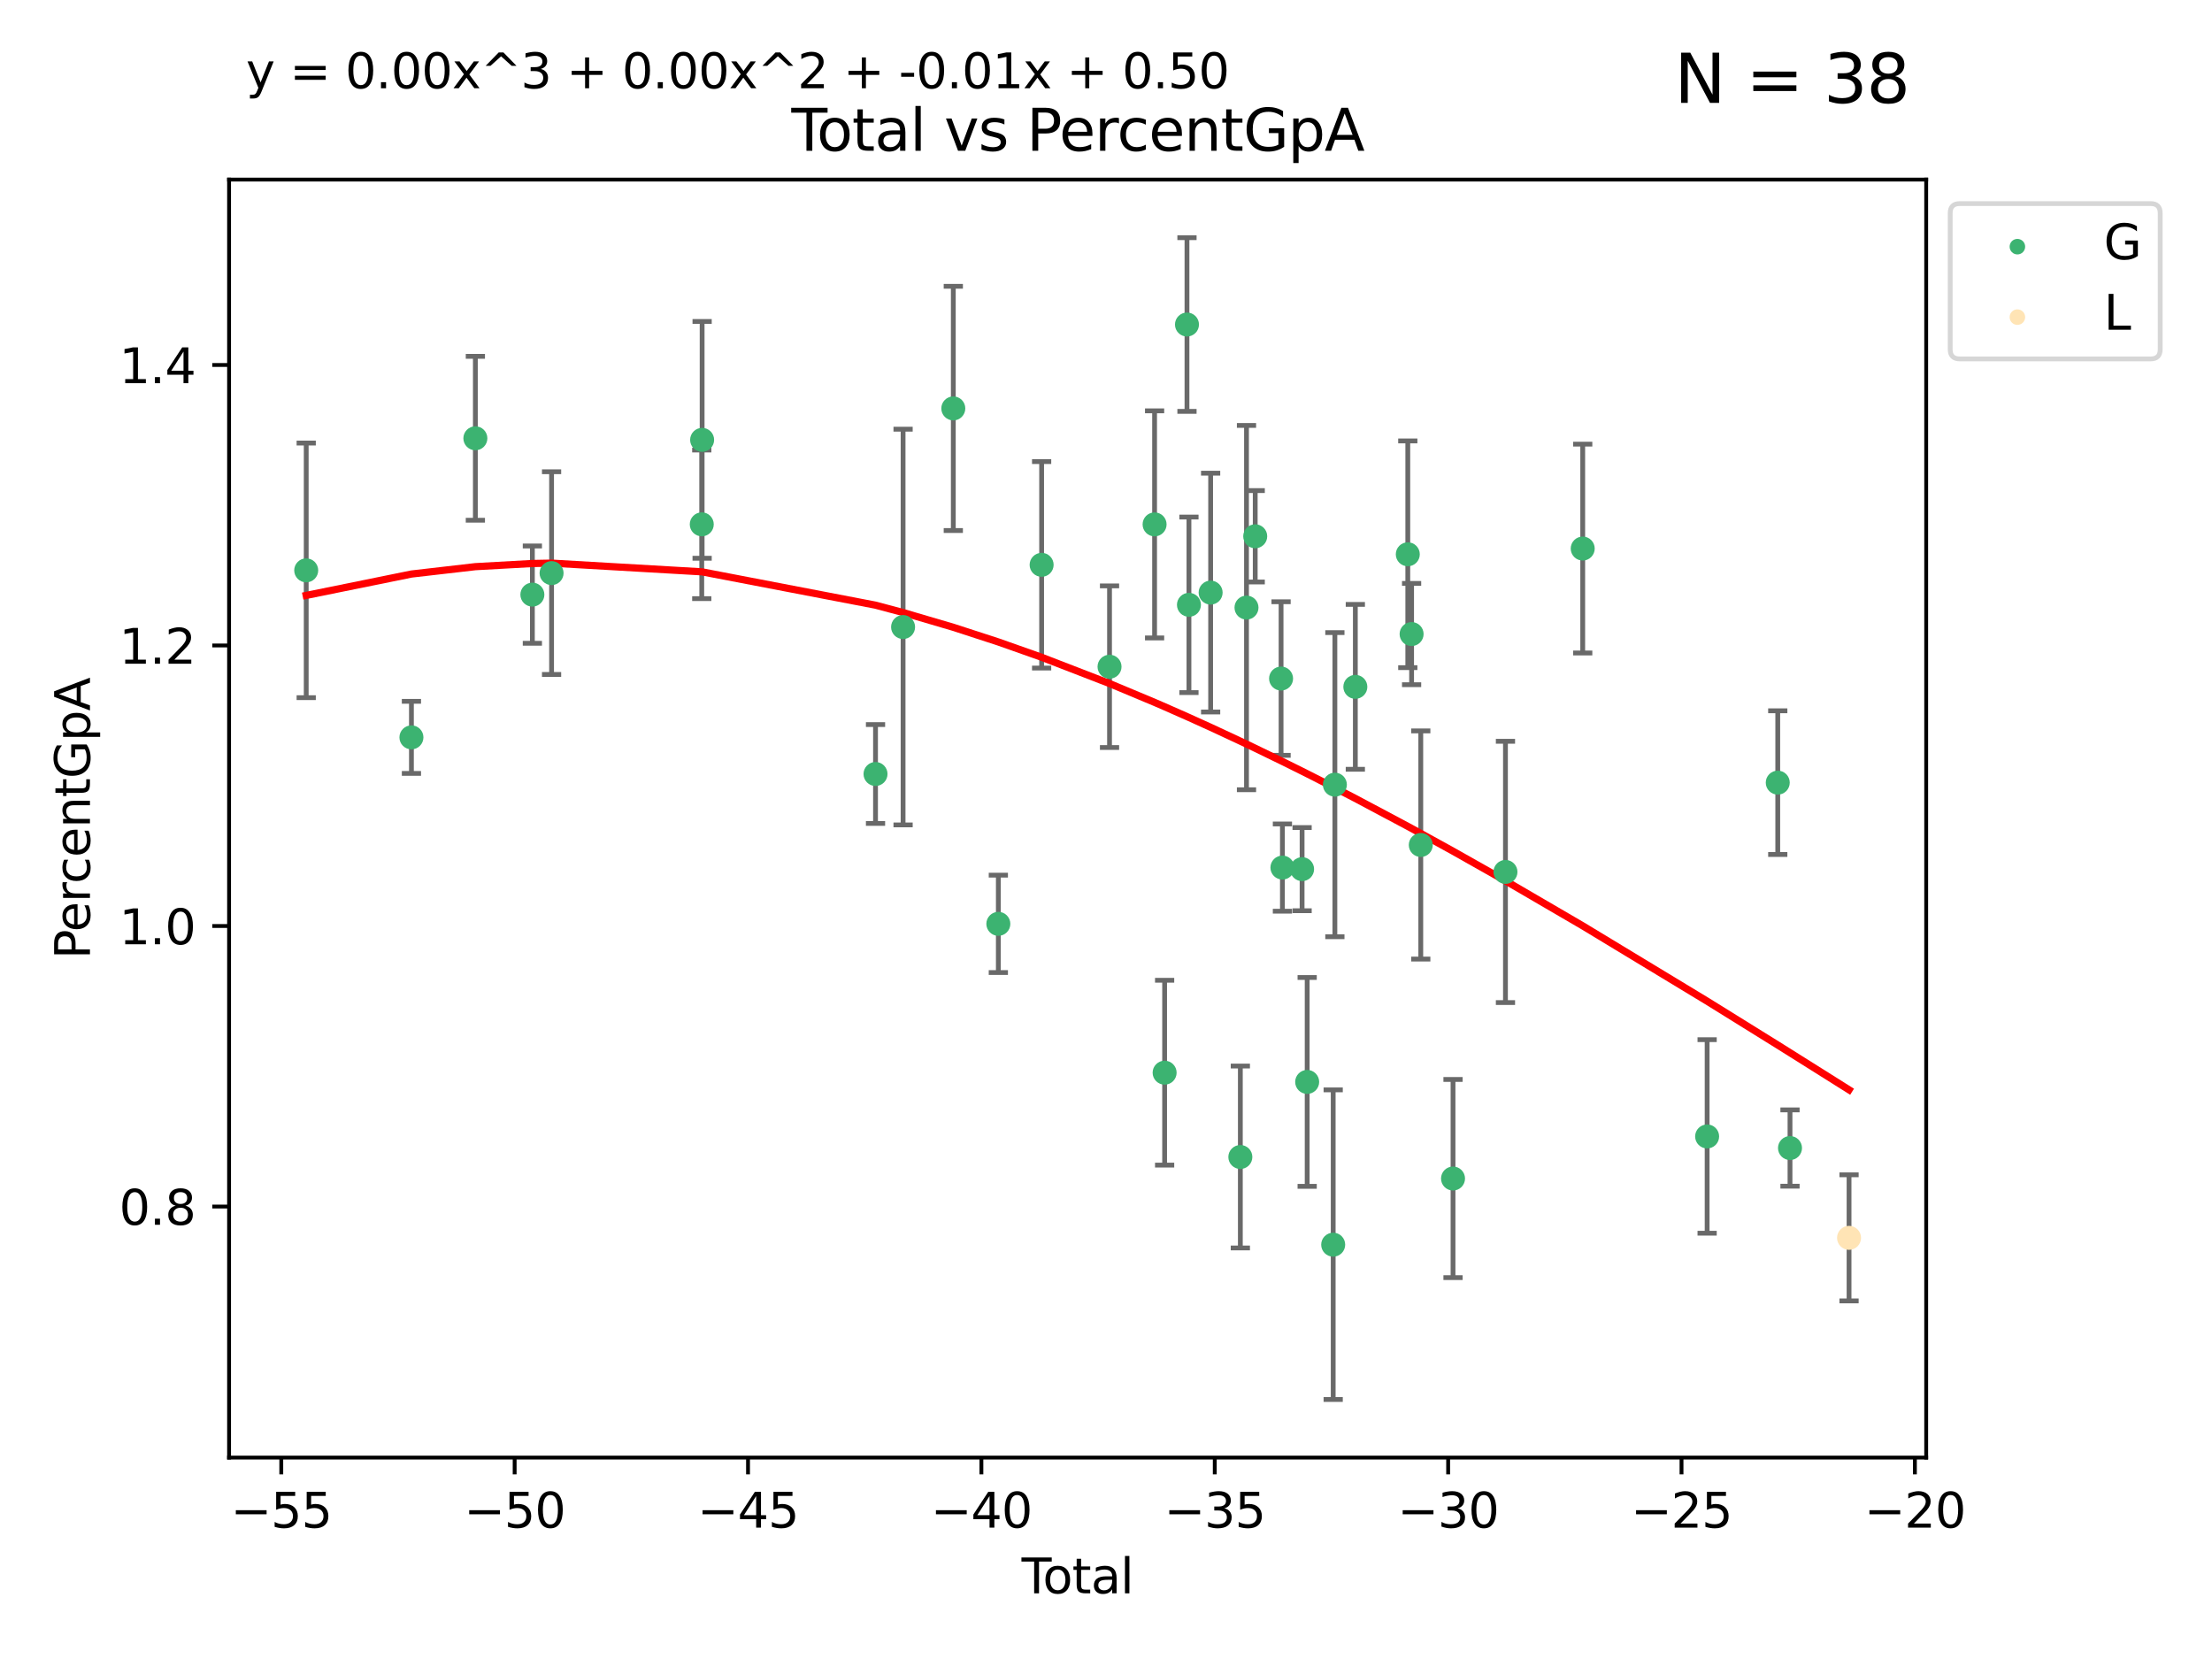 <?xml version="1.0" encoding="utf-8" standalone="no"?>
<!DOCTYPE svg PUBLIC "-//W3C//DTD SVG 1.1//EN"
  "http://www.w3.org/Graphics/SVG/1.1/DTD/svg11.dtd">
<svg xmlns:xlink="http://www.w3.org/1999/xlink" width="460.8pt" height="345.6pt" viewBox="0 0 460.8 345.6" xmlns="http://www.w3.org/2000/svg" version="1.1">
 <defs>
  <style type="text/css">*{stroke-linejoin: round; stroke-linecap: butt}</style>
 </defs>
 <g id="figure_1">
  <g id="patch_1">
   <path d="M 0 345.6 
L 460.8 345.6 
L 460.8 0 
L 0 0 
z
" style="fill: #ffffff"/>
  </g>
  <g id="axes_1">
   <g id="patch_2">
    <path d="M 47.72 303.64 
L 401.26 303.64 
L 401.26 37.411 
L 47.72 37.411 
z
" style="fill: #ffffff"/>
   </g>
   <g id="PathCollection_1">
    <defs>
     <path id="m25398c2432" d="M 0 1.118 
C 0.297 1.118 0.581 1 0.791 0.791 
C 1 0.581 1.118 0.297 1.118 0 
C 1.118 -0.297 1 -0.581 0.791 -0.791 
C 0.581 -1 0.297 -1.118 0 -1.118 
C -0.297 -1.118 -0.581 -1 -0.791 -0.791 
C -1 -0.581 -1.118 -0.297 -1.118 0 
C -1.118 0.297 -1 0.581 -0.791 0.791 
C -0.581 1 -0.297 1.118 0 1.118 
z
" style="stroke: #3cb371"/>
    </defs>
    <g clip-path="url(#pe4738ad936)">
     <use xlink:href="#m25398c2432" x="63.79" y="118.816" style="fill: #3cb371; stroke: #3cb371"/>
     <use xlink:href="#m25398c2432" x="85.708" y="153.606" style="fill: #3cb371; stroke: #3cb371"/>
     <use xlink:href="#m25398c2432" x="99.028" y="91.305" style="fill: #3cb371; stroke: #3cb371"/>
     <use xlink:href="#m25398c2432" x="110.903" y="123.872" style="fill: #3cb371; stroke: #3cb371"/>
     <use xlink:href="#m25398c2432" x="114.903" y="119.387" style="fill: #3cb371; stroke: #3cb371"/>
     <use xlink:href="#m25398c2432" x="146.19" y="109.229" style="fill: #3cb371; stroke: #3cb371"/>
     <use xlink:href="#m25398c2432" x="146.265" y="91.63" style="fill: #3cb371; stroke: #3cb371"/>
     <use xlink:href="#m25398c2432" x="182.387" y="161.236" style="fill: #3cb371; stroke: #3cb371"/>
     <use xlink:href="#m25398c2432" x="188.129" y="130.623" style="fill: #3cb371; stroke: #3cb371"/>
     <use xlink:href="#m25398c2432" x="198.591" y="85.081" style="fill: #3cb371; stroke: #3cb371"/>
     <use xlink:href="#m25398c2432" x="207.972" y="192.454" style="fill: #3cb371; stroke: #3cb371"/>
     <use xlink:href="#m25398c2432" x="216.99" y="117.663" style="fill: #3cb371; stroke: #3cb371"/>
     <use xlink:href="#m25398c2432" x="231.135" y="138.888" style="fill: #3cb371; stroke: #3cb371"/>
     <use xlink:href="#m25398c2432" x="240.522" y="109.24" style="fill: #3cb371; stroke: #3cb371"/>
     <use xlink:href="#m25398c2432" x="242.613" y="223.459" style="fill: #3cb371; stroke: #3cb371"/>
     <use xlink:href="#m25398c2432" x="247.269" y="67.604" style="fill: #3cb371; stroke: #3cb371"/>
     <use xlink:href="#m25398c2432" x="247.679" y="125.996" style="fill: #3cb371; stroke: #3cb371"/>
     <use xlink:href="#m25398c2432" x="252.197" y="123.449" style="fill: #3cb371; stroke: #3cb371"/>
     <use xlink:href="#m25398c2432" x="258.387" y="241.024" style="fill: #3cb371; stroke: #3cb371"/>
     <use xlink:href="#m25398c2432" x="259.668" y="126.572" style="fill: #3cb371; stroke: #3cb371"/>
     <use xlink:href="#m25398c2432" x="261.485" y="111.717" style="fill: #3cb371; stroke: #3cb371"/>
     <use xlink:href="#m25398c2432" x="266.871" y="141.353" style="fill: #3cb371; stroke: #3cb371"/>
     <use xlink:href="#m25398c2432" x="267.152" y="180.731" style="fill: #3cb371; stroke: #3cb371"/>
     <use xlink:href="#m25398c2432" x="271.25" y="181.058" style="fill: #3cb371; stroke: #3cb371"/>
     <use xlink:href="#m25398c2432" x="272.308" y="225.384" style="fill: #3cb371; stroke: #3cb371"/>
     <use xlink:href="#m25398c2432" x="277.728" y="259.29" style="fill: #3cb371; stroke: #3cb371"/>
     <use xlink:href="#m25398c2432" x="278.079" y="163.459" style="fill: #3cb371; stroke: #3cb371"/>
     <use xlink:href="#m25398c2432" x="282.342" y="143.083" style="fill: #3cb371; stroke: #3cb371"/>
     <use xlink:href="#m25398c2432" x="293.27" y="115.469" style="fill: #3cb371; stroke: #3cb371"/>
     <use xlink:href="#m25398c2432" x="294.062" y="132.085" style="fill: #3cb371; stroke: #3cb371"/>
     <use xlink:href="#m25398c2432" x="295.973" y="176.025" style="fill: #3cb371; stroke: #3cb371"/>
     <use xlink:href="#m25398c2432" x="302.691" y="245.509" style="fill: #3cb371; stroke: #3cb371"/>
     <use xlink:href="#m25398c2432" x="313.615" y="181.639" style="fill: #3cb371; stroke: #3cb371"/>
     <use xlink:href="#m25398c2432" x="329.709" y="114.275" style="fill: #3cb371; stroke: #3cb371"/>
     <use xlink:href="#m25398c2432" x="355.626" y="236.741" style="fill: #3cb371; stroke: #3cb371"/>
     <use xlink:href="#m25398c2432" x="370.339" y="163.037" style="fill: #3cb371; stroke: #3cb371"/>
     <use xlink:href="#m25398c2432" x="372.89" y="239.157" style="fill: #3cb371; stroke: #3cb371"/>
    </g>
   </g>
   <g id="PathCollection_2">
    <defs>
     <path id="m521fee0371" d="M 0 1.118 
C 0.297 1.118 0.581 1 0.791 0.791 
C 1 0.581 1.118 0.297 1.118 0 
C 1.118 -0.297 1 -0.581 0.791 -0.791 
C 0.581 -1 0.297 -1.118 0 -1.118 
C -0.297 -1.118 -0.581 -1 -0.791 -0.791 
C -1 -0.581 -1.118 -0.297 -1.118 0 
C -1.118 0.297 -1 0.581 -0.791 0.791 
C -0.581 1 -0.297 1.118 0 1.118 
z
" style="stroke: #ffe4b5"/>
    </defs>
    <g clip-path="url(#pe4738ad936)">
     <use xlink:href="#m521fee0371" x="385.19" y="257.868" style="fill: #ffe4b5; stroke: #ffe4b5"/>
    </g>
   </g>
   <g id="matplotlib.axis_1">
    <g id="xtick_1">
     <g id="line2d_1">
      <defs>
       <path id="m4e786929ae" d="M 0 0 
L 0 3.5 
" style="stroke: #000000; stroke-width: 0.8"/>
      </defs>
      <g>
       <use xlink:href="#m4e786929ae" x="58.595" y="303.64" style="stroke: #000000; stroke-width: 0.8"/>
      </g>
     </g>
     <g id="text_1">
      <!-- −55 -->
      <g transform="translate(48.043 318.238)scale(0.1 -0.1)">
       <defs>
        <path id="DejaVuSans-2212" d="M 678 2272 
L 4684 2272 
L 4684 1741 
L 678 1741 
L 678 2272 
z
" transform="scale(0.016)"/>
        <path id="DejaVuSans-35" d="M 691 4666 
L 3169 4666 
L 3169 4134 
L 1269 4134 
L 1269 2991 
Q 1406 3038 1543 3061 
Q 1681 3084 1819 3084 
Q 2600 3084 3056 2656 
Q 3513 2228 3513 1497 
Q 3513 744 3044 326 
Q 2575 -91 1722 -91 
Q 1428 -91 1123 -41 
Q 819 9 494 109 
L 494 744 
Q 775 591 1075 516 
Q 1375 441 1709 441 
Q 2250 441 2565 725 
Q 2881 1009 2881 1497 
Q 2881 1984 2565 2268 
Q 2250 2553 1709 2553 
Q 1456 2553 1204 2497 
Q 953 2441 691 2322 
L 691 4666 
z
" transform="scale(0.016)"/>
       </defs>
       <use xlink:href="#DejaVuSans-2212"/>
       <use xlink:href="#DejaVuSans-35" x="83.789"/>
       <use xlink:href="#DejaVuSans-35" x="147.412"/>
      </g>
     </g>
    </g>
    <g id="xtick_2">
     <g id="line2d_2">
      <g>
       <use xlink:href="#m4e786929ae" x="107.211" y="303.64" style="stroke: #000000; stroke-width: 0.8"/>
      </g>
     </g>
     <g id="text_2">
      <!-- −50 -->
      <g transform="translate(96.659 318.238)scale(0.1 -0.1)">
       <defs>
        <path id="DejaVuSans-30" d="M 2034 4250 
Q 1547 4250 1301 3770 
Q 1056 3291 1056 2328 
Q 1056 1369 1301 889 
Q 1547 409 2034 409 
Q 2525 409 2770 889 
Q 3016 1369 3016 2328 
Q 3016 3291 2770 3770 
Q 2525 4250 2034 4250 
z
M 2034 4750 
Q 2819 4750 3233 4129 
Q 3647 3509 3647 2328 
Q 3647 1150 3233 529 
Q 2819 -91 2034 -91 
Q 1250 -91 836 529 
Q 422 1150 422 2328 
Q 422 3509 836 4129 
Q 1250 4750 2034 4750 
z
" transform="scale(0.016)"/>
       </defs>
       <use xlink:href="#DejaVuSans-2212"/>
       <use xlink:href="#DejaVuSans-35" x="83.789"/>
       <use xlink:href="#DejaVuSans-30" x="147.412"/>
      </g>
     </g>
    </g>
    <g id="xtick_3">
     <g id="line2d_3">
      <g>
       <use xlink:href="#m4e786929ae" x="155.827" y="303.64" style="stroke: #000000; stroke-width: 0.8"/>
      </g>
     </g>
     <g id="text_3">
      <!-- −45 -->
      <g transform="translate(145.274 318.238)scale(0.1 -0.1)">
       <defs>
        <path id="DejaVuSans-34" d="M 2419 4116 
L 825 1625 
L 2419 1625 
L 2419 4116 
z
M 2253 4666 
L 3047 4666 
L 3047 1625 
L 3713 1625 
L 3713 1100 
L 3047 1100 
L 3047 0 
L 2419 0 
L 2419 1100 
L 313 1100 
L 313 1709 
L 2253 4666 
z
" transform="scale(0.016)"/>
       </defs>
       <use xlink:href="#DejaVuSans-2212"/>
       <use xlink:href="#DejaVuSans-34" x="83.789"/>
       <use xlink:href="#DejaVuSans-35" x="147.412"/>
      </g>
     </g>
    </g>
    <g id="xtick_4">
     <g id="line2d_4">
      <g>
       <use xlink:href="#m4e786929ae" x="204.443" y="303.64" style="stroke: #000000; stroke-width: 0.8"/>
      </g>
     </g>
     <g id="text_4">
      <!-- −40 -->
      <g transform="translate(193.89 318.238)scale(0.1 -0.1)">
       <use xlink:href="#DejaVuSans-2212"/>
       <use xlink:href="#DejaVuSans-34" x="83.789"/>
       <use xlink:href="#DejaVuSans-30" x="147.412"/>
      </g>
     </g>
    </g>
    <g id="xtick_5">
     <g id="line2d_5">
      <g>
       <use xlink:href="#m4e786929ae" x="253.059" y="303.64" style="stroke: #000000; stroke-width: 0.8"/>
      </g>
     </g>
     <g id="text_5">
      <!-- −35 -->
      <g transform="translate(242.506 318.238)scale(0.1 -0.1)">
       <defs>
        <path id="DejaVuSans-33" d="M 2597 2516 
Q 3050 2419 3304 2112 
Q 3559 1806 3559 1356 
Q 3559 666 3084 287 
Q 2609 -91 1734 -91 
Q 1441 -91 1130 -33 
Q 819 25 488 141 
L 488 750 
Q 750 597 1062 519 
Q 1375 441 1716 441 
Q 2309 441 2620 675 
Q 2931 909 2931 1356 
Q 2931 1769 2642 2001 
Q 2353 2234 1838 2234 
L 1294 2234 
L 1294 2753 
L 1863 2753 
Q 2328 2753 2575 2939 
Q 2822 3125 2822 3475 
Q 2822 3834 2567 4026 
Q 2313 4219 1838 4219 
Q 1578 4219 1281 4162 
Q 984 4106 628 3988 
L 628 4550 
Q 988 4650 1302 4700 
Q 1616 4750 1894 4750 
Q 2613 4750 3031 4423 
Q 3450 4097 3450 3541 
Q 3450 3153 3228 2886 
Q 3006 2619 2597 2516 
z
" transform="scale(0.016)"/>
       </defs>
       <use xlink:href="#DejaVuSans-2212"/>
       <use xlink:href="#DejaVuSans-33" x="83.789"/>
       <use xlink:href="#DejaVuSans-35" x="147.412"/>
      </g>
     </g>
    </g>
    <g id="xtick_6">
     <g id="line2d_6">
      <g>
       <use xlink:href="#m4e786929ae" x="301.675" y="303.64" style="stroke: #000000; stroke-width: 0.8"/>
      </g>
     </g>
     <g id="text_6">
      <!-- −30 -->
      <g transform="translate(291.122 318.238)scale(0.1 -0.1)">
       <use xlink:href="#DejaVuSans-2212"/>
       <use xlink:href="#DejaVuSans-33" x="83.789"/>
       <use xlink:href="#DejaVuSans-30" x="147.412"/>
      </g>
     </g>
    </g>
    <g id="xtick_7">
     <g id="line2d_7">
      <g>
       <use xlink:href="#m4e786929ae" x="350.291" y="303.64" style="stroke: #000000; stroke-width: 0.8"/>
      </g>
     </g>
     <g id="text_7">
      <!-- −25 -->
      <g transform="translate(339.738 318.238)scale(0.1 -0.1)">
       <defs>
        <path id="DejaVuSans-32" d="M 1228 531 
L 3431 531 
L 3431 0 
L 469 0 
L 469 531 
Q 828 903 1448 1529 
Q 2069 2156 2228 2338 
Q 2531 2678 2651 2914 
Q 2772 3150 2772 3378 
Q 2772 3750 2511 3984 
Q 2250 4219 1831 4219 
Q 1534 4219 1204 4116 
Q 875 4013 500 3803 
L 500 4441 
Q 881 4594 1212 4672 
Q 1544 4750 1819 4750 
Q 2544 4750 2975 4387 
Q 3406 4025 3406 3419 
Q 3406 3131 3298 2873 
Q 3191 2616 2906 2266 
Q 2828 2175 2409 1742 
Q 1991 1309 1228 531 
z
" transform="scale(0.016)"/>
       </defs>
       <use xlink:href="#DejaVuSans-2212"/>
       <use xlink:href="#DejaVuSans-32" x="83.789"/>
       <use xlink:href="#DejaVuSans-35" x="147.412"/>
      </g>
     </g>
    </g>
    <g id="xtick_8">
     <g id="line2d_8">
      <g>
       <use xlink:href="#m4e786929ae" x="398.907" y="303.64" style="stroke: #000000; stroke-width: 0.8"/>
      </g>
     </g>
     <g id="text_8">
      <!-- −20 -->
      <g transform="translate(388.354 318.238)scale(0.1 -0.1)">
       <use xlink:href="#DejaVuSans-2212"/>
       <use xlink:href="#DejaVuSans-32" x="83.789"/>
       <use xlink:href="#DejaVuSans-30" x="147.412"/>
      </g>
     </g>
    </g>
    <g id="text_9">
     <!-- Total -->
     <g transform="translate(212.813 331.917)scale(0.1 -0.1)">
      <defs>
       <path id="DejaVuSans-54" d="M -19 4666 
L 3928 4666 
L 3928 4134 
L 2272 4134 
L 2272 0 
L 1638 0 
L 1638 4134 
L -19 4134 
L -19 4666 
z
" transform="scale(0.016)"/>
       <path id="DejaVuSans-6f" d="M 1959 3097 
Q 1497 3097 1228 2736 
Q 959 2375 959 1747 
Q 959 1119 1226 758 
Q 1494 397 1959 397 
Q 2419 397 2687 759 
Q 2956 1122 2956 1747 
Q 2956 2369 2687 2733 
Q 2419 3097 1959 3097 
z
M 1959 3584 
Q 2709 3584 3137 3096 
Q 3566 2609 3566 1747 
Q 3566 888 3137 398 
Q 2709 -91 1959 -91 
Q 1206 -91 779 398 
Q 353 888 353 1747 
Q 353 2609 779 3096 
Q 1206 3584 1959 3584 
z
" transform="scale(0.016)"/>
       <path id="DejaVuSans-74" d="M 1172 4494 
L 1172 3500 
L 2356 3500 
L 2356 3053 
L 1172 3053 
L 1172 1153 
Q 1172 725 1289 603 
Q 1406 481 1766 481 
L 2356 481 
L 2356 0 
L 1766 0 
Q 1100 0 847 248 
Q 594 497 594 1153 
L 594 3053 
L 172 3053 
L 172 3500 
L 594 3500 
L 594 4494 
L 1172 4494 
z
" transform="scale(0.016)"/>
       <path id="DejaVuSans-61" d="M 2194 1759 
Q 1497 1759 1228 1600 
Q 959 1441 959 1056 
Q 959 750 1161 570 
Q 1363 391 1709 391 
Q 2188 391 2477 730 
Q 2766 1069 2766 1631 
L 2766 1759 
L 2194 1759 
z
M 3341 1997 
L 3341 0 
L 2766 0 
L 2766 531 
Q 2569 213 2275 61 
Q 1981 -91 1556 -91 
Q 1019 -91 701 211 
Q 384 513 384 1019 
Q 384 1609 779 1909 
Q 1175 2209 1959 2209 
L 2766 2209 
L 2766 2266 
Q 2766 2663 2505 2880 
Q 2244 3097 1772 3097 
Q 1472 3097 1187 3025 
Q 903 2953 641 2809 
L 641 3341 
Q 956 3463 1253 3523 
Q 1550 3584 1831 3584 
Q 2591 3584 2966 3190 
Q 3341 2797 3341 1997 
z
" transform="scale(0.016)"/>
       <path id="DejaVuSans-6c" d="M 603 4863 
L 1178 4863 
L 1178 0 
L 603 0 
L 603 4863 
z
" transform="scale(0.016)"/>
      </defs>
      <use xlink:href="#DejaVuSans-54"/>
      <use xlink:href="#DejaVuSans-6f" x="44.084"/>
      <use xlink:href="#DejaVuSans-74" x="105.266"/>
      <use xlink:href="#DejaVuSans-61" x="144.475"/>
      <use xlink:href="#DejaVuSans-6c" x="205.754"/>
     </g>
    </g>
   </g>
   <g id="matplotlib.axis_2">
    <g id="ytick_1">
     <g id="line2d_9">
      <defs>
       <path id="mfda6d46428" d="M 0 0 
L -3.5 0 
" style="stroke: #000000; stroke-width: 0.8"/>
      </defs>
      <g>
       <use xlink:href="#mfda6d46428" x="47.72" y="251.345" style="stroke: #000000; stroke-width: 0.8"/>
      </g>
     </g>
     <g id="text_10">
      <!-- 0.8 -->
      <g transform="translate(24.817 255.144)scale(0.1 -0.1)">
       <defs>
        <path id="DejaVuSans-2e" d="M 684 794 
L 1344 794 
L 1344 0 
L 684 0 
L 684 794 
z
" transform="scale(0.016)"/>
        <path id="DejaVuSans-38" d="M 2034 2216 
Q 1584 2216 1326 1975 
Q 1069 1734 1069 1313 
Q 1069 891 1326 650 
Q 1584 409 2034 409 
Q 2484 409 2743 651 
Q 3003 894 3003 1313 
Q 3003 1734 2745 1975 
Q 2488 2216 2034 2216 
z
M 1403 2484 
Q 997 2584 770 2862 
Q 544 3141 544 3541 
Q 544 4100 942 4425 
Q 1341 4750 2034 4750 
Q 2731 4750 3128 4425 
Q 3525 4100 3525 3541 
Q 3525 3141 3298 2862 
Q 3072 2584 2669 2484 
Q 3125 2378 3379 2068 
Q 3634 1759 3634 1313 
Q 3634 634 3220 271 
Q 2806 -91 2034 -91 
Q 1263 -91 848 271 
Q 434 634 434 1313 
Q 434 1759 690 2068 
Q 947 2378 1403 2484 
z
M 1172 3481 
Q 1172 3119 1398 2916 
Q 1625 2713 2034 2713 
Q 2441 2713 2670 2916 
Q 2900 3119 2900 3481 
Q 2900 3844 2670 4047 
Q 2441 4250 2034 4250 
Q 1625 4250 1398 4047 
Q 1172 3844 1172 3481 
z
" transform="scale(0.016)"/>
       </defs>
       <use xlink:href="#DejaVuSans-30"/>
       <use xlink:href="#DejaVuSans-2e" x="63.623"/>
       <use xlink:href="#DejaVuSans-38" x="95.41"/>
      </g>
     </g>
    </g>
    <g id="ytick_2">
     <g id="line2d_10">
      <g>
       <use xlink:href="#mfda6d46428" x="47.72" y="192.906" style="stroke: #000000; stroke-width: 0.8"/>
      </g>
     </g>
     <g id="text_11">
      <!-- 1.0 -->
      <g transform="translate(24.817 196.705)scale(0.1 -0.1)">
       <defs>
        <path id="DejaVuSans-31" d="M 794 531 
L 1825 531 
L 1825 4091 
L 703 3866 
L 703 4441 
L 1819 4666 
L 2450 4666 
L 2450 531 
L 3481 531 
L 3481 0 
L 794 0 
L 794 531 
z
" transform="scale(0.016)"/>
       </defs>
       <use xlink:href="#DejaVuSans-31"/>
       <use xlink:href="#DejaVuSans-2e" x="63.623"/>
       <use xlink:href="#DejaVuSans-30" x="95.41"/>
      </g>
     </g>
    </g>
    <g id="ytick_3">
     <g id="line2d_11">
      <g>
       <use xlink:href="#mfda6d46428" x="47.72" y="134.466" style="stroke: #000000; stroke-width: 0.8"/>
      </g>
     </g>
     <g id="text_12">
      <!-- 1.2 -->
      <g transform="translate(24.817 138.266)scale(0.1 -0.1)">
       <use xlink:href="#DejaVuSans-31"/>
       <use xlink:href="#DejaVuSans-2e" x="63.623"/>
       <use xlink:href="#DejaVuSans-32" x="95.41"/>
      </g>
     </g>
    </g>
    <g id="ytick_4">
     <g id="line2d_12">
      <g>
       <use xlink:href="#mfda6d46428" x="47.72" y="76.027" style="stroke: #000000; stroke-width: 0.8"/>
      </g>
     </g>
     <g id="text_13">
      <!-- 1.4 -->
      <g transform="translate(24.817 79.826)scale(0.1 -0.1)">
       <use xlink:href="#DejaVuSans-31"/>
       <use xlink:href="#DejaVuSans-2e" x="63.623"/>
       <use xlink:href="#DejaVuSans-34" x="95.41"/>
      </g>
     </g>
    </g>
    <g id="text_14">
     <!-- PercentGpA -->
     <g transform="translate(18.737 199.802)rotate(-90)scale(0.1 -0.1)">
      <defs>
       <path id="DejaVuSans-50" d="M 1259 4147 
L 1259 2394 
L 2053 2394 
Q 2494 2394 2734 2622 
Q 2975 2850 2975 3272 
Q 2975 3691 2734 3919 
Q 2494 4147 2053 4147 
L 1259 4147 
z
M 628 4666 
L 2053 4666 
Q 2838 4666 3239 4311 
Q 3641 3956 3641 3272 
Q 3641 2581 3239 2228 
Q 2838 1875 2053 1875 
L 1259 1875 
L 1259 0 
L 628 0 
L 628 4666 
z
" transform="scale(0.016)"/>
       <path id="DejaVuSans-65" d="M 3597 1894 
L 3597 1613 
L 953 1613 
Q 991 1019 1311 708 
Q 1631 397 2203 397 
Q 2534 397 2845 478 
Q 3156 559 3463 722 
L 3463 178 
Q 3153 47 2828 -22 
Q 2503 -91 2169 -91 
Q 1331 -91 842 396 
Q 353 884 353 1716 
Q 353 2575 817 3079 
Q 1281 3584 2069 3584 
Q 2775 3584 3186 3129 
Q 3597 2675 3597 1894 
z
M 3022 2063 
Q 3016 2534 2758 2815 
Q 2500 3097 2075 3097 
Q 1594 3097 1305 2825 
Q 1016 2553 972 2059 
L 3022 2063 
z
" transform="scale(0.016)"/>
       <path id="DejaVuSans-72" d="M 2631 2963 
Q 2534 3019 2420 3045 
Q 2306 3072 2169 3072 
Q 1681 3072 1420 2755 
Q 1159 2438 1159 1844 
L 1159 0 
L 581 0 
L 581 3500 
L 1159 3500 
L 1159 2956 
Q 1341 3275 1631 3429 
Q 1922 3584 2338 3584 
Q 2397 3584 2469 3576 
Q 2541 3569 2628 3553 
L 2631 2963 
z
" transform="scale(0.016)"/>
       <path id="DejaVuSans-63" d="M 3122 3366 
L 3122 2828 
Q 2878 2963 2633 3030 
Q 2388 3097 2138 3097 
Q 1578 3097 1268 2742 
Q 959 2388 959 1747 
Q 959 1106 1268 751 
Q 1578 397 2138 397 
Q 2388 397 2633 464 
Q 2878 531 3122 666 
L 3122 134 
Q 2881 22 2623 -34 
Q 2366 -91 2075 -91 
Q 1284 -91 818 406 
Q 353 903 353 1747 
Q 353 2603 823 3093 
Q 1294 3584 2113 3584 
Q 2378 3584 2631 3529 
Q 2884 3475 3122 3366 
z
" transform="scale(0.016)"/>
       <path id="DejaVuSans-6e" d="M 3513 2113 
L 3513 0 
L 2938 0 
L 2938 2094 
Q 2938 2591 2744 2837 
Q 2550 3084 2163 3084 
Q 1697 3084 1428 2787 
Q 1159 2491 1159 1978 
L 1159 0 
L 581 0 
L 581 3500 
L 1159 3500 
L 1159 2956 
Q 1366 3272 1645 3428 
Q 1925 3584 2291 3584 
Q 2894 3584 3203 3211 
Q 3513 2838 3513 2113 
z
" transform="scale(0.016)"/>
       <path id="DejaVuSans-47" d="M 3809 666 
L 3809 1919 
L 2778 1919 
L 2778 2438 
L 4434 2438 
L 4434 434 
Q 4069 175 3628 42 
Q 3188 -91 2688 -91 
Q 1594 -91 976 548 
Q 359 1188 359 2328 
Q 359 3472 976 4111 
Q 1594 4750 2688 4750 
Q 3144 4750 3555 4637 
Q 3966 4525 4313 4306 
L 4313 3634 
Q 3963 3931 3569 4081 
Q 3175 4231 2741 4231 
Q 1884 4231 1454 3753 
Q 1025 3275 1025 2328 
Q 1025 1384 1454 906 
Q 1884 428 2741 428 
Q 3075 428 3337 486 
Q 3600 544 3809 666 
z
" transform="scale(0.016)"/>
       <path id="DejaVuSans-70" d="M 1159 525 
L 1159 -1331 
L 581 -1331 
L 581 3500 
L 1159 3500 
L 1159 2969 
Q 1341 3281 1617 3432 
Q 1894 3584 2278 3584 
Q 2916 3584 3314 3078 
Q 3713 2572 3713 1747 
Q 3713 922 3314 415 
Q 2916 -91 2278 -91 
Q 1894 -91 1617 61 
Q 1341 213 1159 525 
z
M 3116 1747 
Q 3116 2381 2855 2742 
Q 2594 3103 2138 3103 
Q 1681 3103 1420 2742 
Q 1159 2381 1159 1747 
Q 1159 1113 1420 752 
Q 1681 391 2138 391 
Q 2594 391 2855 752 
Q 3116 1113 3116 1747 
z
" transform="scale(0.016)"/>
       <path id="DejaVuSans-41" d="M 2188 4044 
L 1331 1722 
L 3047 1722 
L 2188 4044 
z
M 1831 4666 
L 2547 4666 
L 4325 0 
L 3669 0 
L 3244 1197 
L 1141 1197 
L 716 0 
L 50 0 
L 1831 4666 
z
" transform="scale(0.016)"/>
      </defs>
      <use xlink:href="#DejaVuSans-50"/>
      <use xlink:href="#DejaVuSans-65" x="56.678"/>
      <use xlink:href="#DejaVuSans-72" x="118.201"/>
      <use xlink:href="#DejaVuSans-63" x="157.064"/>
      <use xlink:href="#DejaVuSans-65" x="212.045"/>
      <use xlink:href="#DejaVuSans-6e" x="273.568"/>
      <use xlink:href="#DejaVuSans-74" x="336.947"/>
      <use xlink:href="#DejaVuSans-47" x="376.156"/>
      <use xlink:href="#DejaVuSans-70" x="453.646"/>
      <use xlink:href="#DejaVuSans-41" x="517.123"/>
     </g>
    </g>
   </g>
   <g id="LineCollection_1">
    <path d="M 63.79 145.335 
L 63.79 92.296 
" clip-path="url(#pe4738ad936)" style="fill: none; stroke: #696969"/>
    <path d="M 85.708 161.116 
L 85.708 146.097 
" clip-path="url(#pe4738ad936)" style="fill: none; stroke: #696969"/>
    <path d="M 99.028 108.377 
L 99.028 74.233 
" clip-path="url(#pe4738ad936)" style="fill: none; stroke: #696969"/>
    <path d="M 110.903 134.006 
L 110.903 113.739 
" clip-path="url(#pe4738ad936)" style="fill: none; stroke: #696969"/>
    <path d="M 114.903 140.499 
L 114.903 98.276 
" clip-path="url(#pe4738ad936)" style="fill: none; stroke: #696969"/>
    <path d="M 146.19 124.708 
L 146.19 93.749 
" clip-path="url(#pe4738ad936)" style="fill: none; stroke: #696969"/>
    <path d="M 146.265 116.295 
L 146.265 66.966 
" clip-path="url(#pe4738ad936)" style="fill: none; stroke: #696969"/>
    <path d="M 182.387 171.534 
L 182.387 150.938 
" clip-path="url(#pe4738ad936)" style="fill: none; stroke: #696969"/>
    <path d="M 188.129 171.838 
L 188.129 89.409 
" clip-path="url(#pe4738ad936)" style="fill: none; stroke: #696969"/>
    <path d="M 198.591 110.519 
L 198.591 59.643 
" clip-path="url(#pe4738ad936)" style="fill: none; stroke: #696969"/>
    <path d="M 207.972 202.597 
L 207.972 182.311 
" clip-path="url(#pe4738ad936)" style="fill: none; stroke: #696969"/>
    <path d="M 216.99 139.165 
L 216.99 96.16 
" clip-path="url(#pe4738ad936)" style="fill: none; stroke: #696969"/>
    <path d="M 231.135 155.724 
L 231.135 122.053 
" clip-path="url(#pe4738ad936)" style="fill: none; stroke: #696969"/>
    <path d="M 240.522 132.894 
L 240.522 85.586 
" clip-path="url(#pe4738ad936)" style="fill: none; stroke: #696969"/>
    <path d="M 242.613 242.714 
L 242.613 204.204 
" clip-path="url(#pe4738ad936)" style="fill: none; stroke: #696969"/>
    <path d="M 247.269 85.696 
L 247.269 49.513 
" clip-path="url(#pe4738ad936)" style="fill: none; stroke: #696969"/>
    <path d="M 247.679 144.278 
L 247.679 107.713 
" clip-path="url(#pe4738ad936)" style="fill: none; stroke: #696969"/>
    <path d="M 252.197 148.326 
L 252.197 98.572 
" clip-path="url(#pe4738ad936)" style="fill: none; stroke: #696969"/>
    <path d="M 258.387 259.972 
L 258.387 222.077 
" clip-path="url(#pe4738ad936)" style="fill: none; stroke: #696969"/>
    <path d="M 259.668 164.519 
L 259.668 88.625 
" clip-path="url(#pe4738ad936)" style="fill: none; stroke: #696969"/>
    <path d="M 261.485 121.236 
L 261.485 102.198 
" clip-path="url(#pe4738ad936)" style="fill: none; stroke: #696969"/>
    <path d="M 266.871 157.349 
L 266.871 125.357 
" clip-path="url(#pe4738ad936)" style="fill: none; stroke: #696969"/>
    <path d="M 267.152 189.817 
L 267.152 171.646 
" clip-path="url(#pe4738ad936)" style="fill: none; stroke: #696969"/>
    <path d="M 271.25 189.72 
L 271.25 172.397 
" clip-path="url(#pe4738ad936)" style="fill: none; stroke: #696969"/>
    <path d="M 272.308 247.135 
L 272.308 203.632 
" clip-path="url(#pe4738ad936)" style="fill: none; stroke: #696969"/>
    <path d="M 277.728 291.539 
L 277.728 227.042 
" clip-path="url(#pe4738ad936)" style="fill: none; stroke: #696969"/>
    <path d="M 278.079 195.139 
L 278.079 131.78 
" clip-path="url(#pe4738ad936)" style="fill: none; stroke: #696969"/>
    <path d="M 282.342 160.254 
L 282.342 125.911 
" clip-path="url(#pe4738ad936)" style="fill: none; stroke: #696969"/>
    <path d="M 293.27 139.085 
L 293.27 91.853 
" clip-path="url(#pe4738ad936)" style="fill: none; stroke: #696969"/>
    <path d="M 294.062 142.634 
L 294.062 121.535 
" clip-path="url(#pe4738ad936)" style="fill: none; stroke: #696969"/>
    <path d="M 295.973 199.792 
L 295.973 152.259 
" clip-path="url(#pe4738ad936)" style="fill: none; stroke: #696969"/>
    <path d="M 302.691 266.148 
L 302.691 224.87 
" clip-path="url(#pe4738ad936)" style="fill: none; stroke: #696969"/>
    <path d="M 313.615 208.854 
L 313.615 154.425 
" clip-path="url(#pe4738ad936)" style="fill: none; stroke: #696969"/>
    <path d="M 329.709 136.029 
L 329.709 92.521 
" clip-path="url(#pe4738ad936)" style="fill: none; stroke: #696969"/>
    <path d="M 355.626 256.901 
L 355.626 216.581 
" clip-path="url(#pe4738ad936)" style="fill: none; stroke: #696969"/>
    <path d="M 370.339 178.003 
L 370.339 148.071 
" clip-path="url(#pe4738ad936)" style="fill: none; stroke: #696969"/>
    <path d="M 372.89 247.104 
L 372.89 231.211 
" clip-path="url(#pe4738ad936)" style="fill: none; stroke: #696969"/>
   </g>
   <g id="line2d_13">
    <defs>
     <path id="m2a0d3a8890" d="M 2 0 
L -2 -0 
" style="stroke: #696969"/>
    </defs>
    <g clip-path="url(#pe4738ad936)">
     <use xlink:href="#m2a0d3a8890" x="63.79" y="145.335" style="fill: #696969; stroke: #696969"/>
     <use xlink:href="#m2a0d3a8890" x="85.708" y="161.116" style="fill: #696969; stroke: #696969"/>
     <use xlink:href="#m2a0d3a8890" x="99.028" y="108.377" style="fill: #696969; stroke: #696969"/>
     <use xlink:href="#m2a0d3a8890" x="110.903" y="134.006" style="fill: #696969; stroke: #696969"/>
     <use xlink:href="#m2a0d3a8890" x="114.903" y="140.499" style="fill: #696969; stroke: #696969"/>
     <use xlink:href="#m2a0d3a8890" x="146.19" y="124.708" style="fill: #696969; stroke: #696969"/>
     <use xlink:href="#m2a0d3a8890" x="146.265" y="116.295" style="fill: #696969; stroke: #696969"/>
     <use xlink:href="#m2a0d3a8890" x="182.387" y="171.534" style="fill: #696969; stroke: #696969"/>
     <use xlink:href="#m2a0d3a8890" x="188.129" y="171.838" style="fill: #696969; stroke: #696969"/>
     <use xlink:href="#m2a0d3a8890" x="198.591" y="110.519" style="fill: #696969; stroke: #696969"/>
     <use xlink:href="#m2a0d3a8890" x="207.972" y="202.597" style="fill: #696969; stroke: #696969"/>
     <use xlink:href="#m2a0d3a8890" x="216.99" y="139.165" style="fill: #696969; stroke: #696969"/>
     <use xlink:href="#m2a0d3a8890" x="231.135" y="155.724" style="fill: #696969; stroke: #696969"/>
     <use xlink:href="#m2a0d3a8890" x="240.522" y="132.894" style="fill: #696969; stroke: #696969"/>
     <use xlink:href="#m2a0d3a8890" x="242.613" y="242.714" style="fill: #696969; stroke: #696969"/>
     <use xlink:href="#m2a0d3a8890" x="247.269" y="85.696" style="fill: #696969; stroke: #696969"/>
     <use xlink:href="#m2a0d3a8890" x="247.679" y="144.278" style="fill: #696969; stroke: #696969"/>
     <use xlink:href="#m2a0d3a8890" x="252.197" y="148.326" style="fill: #696969; stroke: #696969"/>
     <use xlink:href="#m2a0d3a8890" x="258.387" y="259.972" style="fill: #696969; stroke: #696969"/>
     <use xlink:href="#m2a0d3a8890" x="259.668" y="164.519" style="fill: #696969; stroke: #696969"/>
     <use xlink:href="#m2a0d3a8890" x="261.485" y="121.236" style="fill: #696969; stroke: #696969"/>
     <use xlink:href="#m2a0d3a8890" x="266.871" y="157.349" style="fill: #696969; stroke: #696969"/>
     <use xlink:href="#m2a0d3a8890" x="267.152" y="189.817" style="fill: #696969; stroke: #696969"/>
     <use xlink:href="#m2a0d3a8890" x="271.25" y="189.72" style="fill: #696969; stroke: #696969"/>
     <use xlink:href="#m2a0d3a8890" x="272.308" y="247.135" style="fill: #696969; stroke: #696969"/>
     <use xlink:href="#m2a0d3a8890" x="277.728" y="291.539" style="fill: #696969; stroke: #696969"/>
     <use xlink:href="#m2a0d3a8890" x="278.079" y="195.139" style="fill: #696969; stroke: #696969"/>
     <use xlink:href="#m2a0d3a8890" x="282.342" y="160.254" style="fill: #696969; stroke: #696969"/>
     <use xlink:href="#m2a0d3a8890" x="293.27" y="139.085" style="fill: #696969; stroke: #696969"/>
     <use xlink:href="#m2a0d3a8890" x="294.062" y="142.634" style="fill: #696969; stroke: #696969"/>
     <use xlink:href="#m2a0d3a8890" x="295.973" y="199.792" style="fill: #696969; stroke: #696969"/>
     <use xlink:href="#m2a0d3a8890" x="302.691" y="266.148" style="fill: #696969; stroke: #696969"/>
     <use xlink:href="#m2a0d3a8890" x="313.615" y="208.854" style="fill: #696969; stroke: #696969"/>
     <use xlink:href="#m2a0d3a8890" x="329.709" y="136.029" style="fill: #696969; stroke: #696969"/>
     <use xlink:href="#m2a0d3a8890" x="355.626" y="256.901" style="fill: #696969; stroke: #696969"/>
     <use xlink:href="#m2a0d3a8890" x="370.339" y="178.003" style="fill: #696969; stroke: #696969"/>
     <use xlink:href="#m2a0d3a8890" x="372.89" y="247.104" style="fill: #696969; stroke: #696969"/>
    </g>
   </g>
   <g id="line2d_14">
    <g clip-path="url(#pe4738ad936)">
     <use xlink:href="#m2a0d3a8890" x="63.79" y="92.296" style="fill: #696969; stroke: #696969"/>
     <use xlink:href="#m2a0d3a8890" x="85.708" y="146.097" style="fill: #696969; stroke: #696969"/>
     <use xlink:href="#m2a0d3a8890" x="99.028" y="74.233" style="fill: #696969; stroke: #696969"/>
     <use xlink:href="#m2a0d3a8890" x="110.903" y="113.739" style="fill: #696969; stroke: #696969"/>
     <use xlink:href="#m2a0d3a8890" x="114.903" y="98.276" style="fill: #696969; stroke: #696969"/>
     <use xlink:href="#m2a0d3a8890" x="146.19" y="93.749" style="fill: #696969; stroke: #696969"/>
     <use xlink:href="#m2a0d3a8890" x="146.265" y="66.966" style="fill: #696969; stroke: #696969"/>
     <use xlink:href="#m2a0d3a8890" x="182.387" y="150.938" style="fill: #696969; stroke: #696969"/>
     <use xlink:href="#m2a0d3a8890" x="188.129" y="89.409" style="fill: #696969; stroke: #696969"/>
     <use xlink:href="#m2a0d3a8890" x="198.591" y="59.643" style="fill: #696969; stroke: #696969"/>
     <use xlink:href="#m2a0d3a8890" x="207.972" y="182.311" style="fill: #696969; stroke: #696969"/>
     <use xlink:href="#m2a0d3a8890" x="216.99" y="96.16" style="fill: #696969; stroke: #696969"/>
     <use xlink:href="#m2a0d3a8890" x="231.135" y="122.053" style="fill: #696969; stroke: #696969"/>
     <use xlink:href="#m2a0d3a8890" x="240.522" y="85.586" style="fill: #696969; stroke: #696969"/>
     <use xlink:href="#m2a0d3a8890" x="242.613" y="204.204" style="fill: #696969; stroke: #696969"/>
     <use xlink:href="#m2a0d3a8890" x="247.269" y="49.513" style="fill: #696969; stroke: #696969"/>
     <use xlink:href="#m2a0d3a8890" x="247.679" y="107.713" style="fill: #696969; stroke: #696969"/>
     <use xlink:href="#m2a0d3a8890" x="252.197" y="98.572" style="fill: #696969; stroke: #696969"/>
     <use xlink:href="#m2a0d3a8890" x="258.387" y="222.077" style="fill: #696969; stroke: #696969"/>
     <use xlink:href="#m2a0d3a8890" x="259.668" y="88.625" style="fill: #696969; stroke: #696969"/>
     <use xlink:href="#m2a0d3a8890" x="261.485" y="102.198" style="fill: #696969; stroke: #696969"/>
     <use xlink:href="#m2a0d3a8890" x="266.871" y="125.357" style="fill: #696969; stroke: #696969"/>
     <use xlink:href="#m2a0d3a8890" x="267.152" y="171.646" style="fill: #696969; stroke: #696969"/>
     <use xlink:href="#m2a0d3a8890" x="271.25" y="172.397" style="fill: #696969; stroke: #696969"/>
     <use xlink:href="#m2a0d3a8890" x="272.308" y="203.632" style="fill: #696969; stroke: #696969"/>
     <use xlink:href="#m2a0d3a8890" x="277.728" y="227.042" style="fill: #696969; stroke: #696969"/>
     <use xlink:href="#m2a0d3a8890" x="278.079" y="131.78" style="fill: #696969; stroke: #696969"/>
     <use xlink:href="#m2a0d3a8890" x="282.342" y="125.911" style="fill: #696969; stroke: #696969"/>
     <use xlink:href="#m2a0d3a8890" x="293.27" y="91.853" style="fill: #696969; stroke: #696969"/>
     <use xlink:href="#m2a0d3a8890" x="294.062" y="121.535" style="fill: #696969; stroke: #696969"/>
     <use xlink:href="#m2a0d3a8890" x="295.973" y="152.259" style="fill: #696969; stroke: #696969"/>
     <use xlink:href="#m2a0d3a8890" x="302.691" y="224.87" style="fill: #696969; stroke: #696969"/>
     <use xlink:href="#m2a0d3a8890" x="313.615" y="154.425" style="fill: #696969; stroke: #696969"/>
     <use xlink:href="#m2a0d3a8890" x="329.709" y="92.521" style="fill: #696969; stroke: #696969"/>
     <use xlink:href="#m2a0d3a8890" x="355.626" y="216.581" style="fill: #696969; stroke: #696969"/>
     <use xlink:href="#m2a0d3a8890" x="370.339" y="148.071" style="fill: #696969; stroke: #696969"/>
     <use xlink:href="#m2a0d3a8890" x="372.89" y="231.211" style="fill: #696969; stroke: #696969"/>
    </g>
   </g>
   <g id="LineCollection_2">
    <path d="M 385.19 271 
L 385.19 244.735 
" clip-path="url(#pe4738ad936)" style="fill: none; stroke: #696969"/>
   </g>
   <g id="line2d_15">
    <g clip-path="url(#pe4738ad936)">
     <use xlink:href="#m2a0d3a8890" x="385.19" y="271" style="fill: #696969; stroke: #696969"/>
    </g>
   </g>
   <g id="line2d_16">
    <g clip-path="url(#pe4738ad936)">
     <use xlink:href="#m2a0d3a8890" x="385.19" y="244.735" style="fill: #696969; stroke: #696969"/>
    </g>
   </g>
   <g id="line2d_17">
    <path d="M 63.79 124.036 
L 85.708 119.581 
L 99.028 118.046 
L 110.903 117.388 
L 114.903 117.312 
L 146.19 119.12 
L 146.265 119.129 
L 182.387 126.066 
L 188.129 127.601 
L 198.591 130.677 
L 207.972 133.732 
L 216.99 136.921 
L 231.135 142.391 
L 240.522 146.318 
L 242.613 147.224 
L 247.269 149.279 
L 247.679 149.462 
L 252.197 151.511 
L 258.387 154.395 
L 259.668 155.002 
L 261.485 155.871 
L 266.871 158.487 
L 267.152 158.625 
L 271.25 160.658 
L 272.308 161.189 
L 277.728 163.942 
L 278.079 164.122 
L 282.342 166.331 
L 293.27 172.144 
L 294.062 172.573 
L 295.973 173.614 
L 302.691 177.318 
L 313.615 183.488 
L 329.709 192.871 
L 355.626 208.563 
L 370.339 217.701 
L 372.89 219.298 
L 385.19 227.031 
" clip-path="url(#pe4738ad936)" style="fill: none; stroke: #ff0000; stroke-width: 1.5; stroke-linecap: square"/>
   </g>
   <g id="line2d_18">
    <defs>
     <path id="mc8772abe24" d="M 0 2 
C 0.53 2 1.039 1.789 1.414 1.414 
C 1.789 1.039 2 0.53 2 0 
C 2 -0.53 1.789 -1.039 1.414 -1.414 
C 1.039 -1.789 0.53 -2 0 -2 
C -0.53 -2 -1.039 -1.789 -1.414 -1.414 
C -1.789 -1.039 -2 -0.53 -2 0 
C -2 0.53 -1.789 1.039 -1.414 1.414 
C -1.039 1.789 -0.53 2 0 2 
z
" style="stroke: #3cb371"/>
    </defs>
    <g clip-path="url(#pe4738ad936)">
     <use xlink:href="#mc8772abe24" x="63.79" y="118.816" style="fill: #3cb371; stroke: #3cb371"/>
     <use xlink:href="#mc8772abe24" x="85.708" y="153.606" style="fill: #3cb371; stroke: #3cb371"/>
     <use xlink:href="#mc8772abe24" x="99.028" y="91.305" style="fill: #3cb371; stroke: #3cb371"/>
     <use xlink:href="#mc8772abe24" x="110.903" y="123.872" style="fill: #3cb371; stroke: #3cb371"/>
     <use xlink:href="#mc8772abe24" x="114.903" y="119.387" style="fill: #3cb371; stroke: #3cb371"/>
     <use xlink:href="#mc8772abe24" x="146.19" y="109.229" style="fill: #3cb371; stroke: #3cb371"/>
     <use xlink:href="#mc8772abe24" x="146.265" y="91.63" style="fill: #3cb371; stroke: #3cb371"/>
     <use xlink:href="#mc8772abe24" x="182.387" y="161.236" style="fill: #3cb371; stroke: #3cb371"/>
     <use xlink:href="#mc8772abe24" x="188.129" y="130.623" style="fill: #3cb371; stroke: #3cb371"/>
     <use xlink:href="#mc8772abe24" x="198.591" y="85.081" style="fill: #3cb371; stroke: #3cb371"/>
     <use xlink:href="#mc8772abe24" x="207.972" y="192.454" style="fill: #3cb371; stroke: #3cb371"/>
     <use xlink:href="#mc8772abe24" x="216.99" y="117.663" style="fill: #3cb371; stroke: #3cb371"/>
     <use xlink:href="#mc8772abe24" x="231.135" y="138.888" style="fill: #3cb371; stroke: #3cb371"/>
     <use xlink:href="#mc8772abe24" x="240.522" y="109.24" style="fill: #3cb371; stroke: #3cb371"/>
     <use xlink:href="#mc8772abe24" x="242.613" y="223.459" style="fill: #3cb371; stroke: #3cb371"/>
     <use xlink:href="#mc8772abe24" x="247.269" y="67.604" style="fill: #3cb371; stroke: #3cb371"/>
     <use xlink:href="#mc8772abe24" x="247.679" y="125.996" style="fill: #3cb371; stroke: #3cb371"/>
     <use xlink:href="#mc8772abe24" x="252.197" y="123.449" style="fill: #3cb371; stroke: #3cb371"/>
     <use xlink:href="#mc8772abe24" x="258.387" y="241.024" style="fill: #3cb371; stroke: #3cb371"/>
     <use xlink:href="#mc8772abe24" x="259.668" y="126.572" style="fill: #3cb371; stroke: #3cb371"/>
     <use xlink:href="#mc8772abe24" x="261.485" y="111.717" style="fill: #3cb371; stroke: #3cb371"/>
     <use xlink:href="#mc8772abe24" x="266.871" y="141.353" style="fill: #3cb371; stroke: #3cb371"/>
     <use xlink:href="#mc8772abe24" x="267.152" y="180.731" style="fill: #3cb371; stroke: #3cb371"/>
     <use xlink:href="#mc8772abe24" x="271.25" y="181.058" style="fill: #3cb371; stroke: #3cb371"/>
     <use xlink:href="#mc8772abe24" x="272.308" y="225.384" style="fill: #3cb371; stroke: #3cb371"/>
     <use xlink:href="#mc8772abe24" x="277.728" y="259.29" style="fill: #3cb371; stroke: #3cb371"/>
     <use xlink:href="#mc8772abe24" x="278.079" y="163.459" style="fill: #3cb371; stroke: #3cb371"/>
     <use xlink:href="#mc8772abe24" x="282.342" y="143.083" style="fill: #3cb371; stroke: #3cb371"/>
     <use xlink:href="#mc8772abe24" x="293.27" y="115.469" style="fill: #3cb371; stroke: #3cb371"/>
     <use xlink:href="#mc8772abe24" x="294.062" y="132.085" style="fill: #3cb371; stroke: #3cb371"/>
     <use xlink:href="#mc8772abe24" x="295.973" y="176.025" style="fill: #3cb371; stroke: #3cb371"/>
     <use xlink:href="#mc8772abe24" x="302.691" y="245.509" style="fill: #3cb371; stroke: #3cb371"/>
     <use xlink:href="#mc8772abe24" x="313.615" y="181.639" style="fill: #3cb371; stroke: #3cb371"/>
     <use xlink:href="#mc8772abe24" x="329.709" y="114.275" style="fill: #3cb371; stroke: #3cb371"/>
     <use xlink:href="#mc8772abe24" x="355.626" y="236.741" style="fill: #3cb371; stroke: #3cb371"/>
     <use xlink:href="#mc8772abe24" x="370.339" y="163.037" style="fill: #3cb371; stroke: #3cb371"/>
     <use xlink:href="#mc8772abe24" x="372.89" y="239.157" style="fill: #3cb371; stroke: #3cb371"/>
    </g>
   </g>
   <g id="line2d_19">
    <defs>
     <path id="m21a36dbdf9" d="M 0 2 
C 0.53 2 1.039 1.789 1.414 1.414 
C 1.789 1.039 2 0.53 2 0 
C 2 -0.53 1.789 -1.039 1.414 -1.414 
C 1.039 -1.789 0.53 -2 0 -2 
C -0.53 -2 -1.039 -1.789 -1.414 -1.414 
C -1.789 -1.039 -2 -0.53 -2 0 
C -2 0.53 -1.789 1.039 -1.414 1.414 
C -1.039 1.789 -0.53 2 0 2 
z
" style="stroke: #ffe4b5"/>
    </defs>
    <g clip-path="url(#pe4738ad936)">
     <use xlink:href="#m21a36dbdf9" x="385.19" y="257.868" style="fill: #ffe4b5; stroke: #ffe4b5"/>
    </g>
   </g>
   <g id="patch_3">
    <path d="M 47.72 303.64 
L 47.72 37.411 
" style="fill: none; stroke: #000000; stroke-width: 0.8; stroke-linejoin: miter; stroke-linecap: square"/>
   </g>
   <g id="patch_4">
    <path d="M 401.26 303.64 
L 401.26 37.411 
" style="fill: none; stroke: #000000; stroke-width: 0.8; stroke-linejoin: miter; stroke-linecap: square"/>
   </g>
   <g id="patch_5">
    <path d="M 47.72 303.64 
L 401.26 303.64 
" style="fill: none; stroke: #000000; stroke-width: 0.8; stroke-linejoin: miter; stroke-linecap: square"/>
   </g>
   <g id="patch_6">
    <path d="M 47.72 37.411 
L 401.26 37.411 
" style="fill: none; stroke: #000000; stroke-width: 0.8; stroke-linejoin: miter; stroke-linecap: square"/>
   </g>
   <g id="text_15">
    <!-- N = 38 -->
    <g transform="translate(348.806 21.426)scale(0.14 -0.14)">
     <defs>
      <path id="DejaVuSans-4e" d="M 628 4666 
L 1478 4666 
L 3547 763 
L 3547 4666 
L 4159 4666 
L 4159 0 
L 3309 0 
L 1241 3903 
L 1241 0 
L 628 0 
L 628 4666 
z
" transform="scale(0.016)"/>
      <path id="DejaVuSans-20" transform="scale(0.016)"/>
      <path id="DejaVuSans-3d" d="M 678 2906 
L 4684 2906 
L 4684 2381 
L 678 2381 
L 678 2906 
z
M 678 1631 
L 4684 1631 
L 4684 1100 
L 678 1100 
L 678 1631 
z
" transform="scale(0.016)"/>
     </defs>
     <use xlink:href="#DejaVuSans-4e"/>
     <use xlink:href="#DejaVuSans-20" x="74.805"/>
     <use xlink:href="#DejaVuSans-3d" x="106.592"/>
     <use xlink:href="#DejaVuSans-20" x="190.381"/>
     <use xlink:href="#DejaVuSans-33" x="222.168"/>
     <use xlink:href="#DejaVuSans-38" x="285.791"/>
    </g>
   </g>
   <g id="text_16">
    <!-- y = 0.00x^3 + 0.00x^2 + -0.01x + 0.50 -->
    <g transform="translate(51.255 18.387)scale(0.1 -0.1)">
     <defs>
      <path id="DejaVuSans-79" d="M 2059 -325 
Q 1816 -950 1584 -1140 
Q 1353 -1331 966 -1331 
L 506 -1331 
L 506 -850 
L 844 -850 
Q 1081 -850 1212 -737 
Q 1344 -625 1503 -206 
L 1606 56 
L 191 3500 
L 800 3500 
L 1894 763 
L 2988 3500 
L 3597 3500 
L 2059 -325 
z
" transform="scale(0.016)"/>
      <path id="DejaVuSans-78" d="M 3513 3500 
L 2247 1797 
L 3578 0 
L 2900 0 
L 1881 1375 
L 863 0 
L 184 0 
L 1544 1831 
L 300 3500 
L 978 3500 
L 1906 2253 
L 2834 3500 
L 3513 3500 
z
" transform="scale(0.016)"/>
      <path id="DejaVuSans-5e" d="M 2988 4666 
L 4684 2925 
L 4056 2925 
L 2681 4159 
L 1306 2925 
L 678 2925 
L 2375 4666 
L 2988 4666 
z
" transform="scale(0.016)"/>
      <path id="DejaVuSans-2b" d="M 2944 4013 
L 2944 2272 
L 4684 2272 
L 4684 1741 
L 2944 1741 
L 2944 0 
L 2419 0 
L 2419 1741 
L 678 1741 
L 678 2272 
L 2419 2272 
L 2419 4013 
L 2944 4013 
z
" transform="scale(0.016)"/>
      <path id="DejaVuSans-2d" d="M 313 2009 
L 1997 2009 
L 1997 1497 
L 313 1497 
L 313 2009 
z
" transform="scale(0.016)"/>
     </defs>
     <use xlink:href="#DejaVuSans-79"/>
     <use xlink:href="#DejaVuSans-20" x="59.18"/>
     <use xlink:href="#DejaVuSans-3d" x="90.967"/>
     <use xlink:href="#DejaVuSans-20" x="174.756"/>
     <use xlink:href="#DejaVuSans-30" x="206.543"/>
     <use xlink:href="#DejaVuSans-2e" x="270.166"/>
     <use xlink:href="#DejaVuSans-30" x="301.953"/>
     <use xlink:href="#DejaVuSans-30" x="365.576"/>
     <use xlink:href="#DejaVuSans-78" x="429.199"/>
     <use xlink:href="#DejaVuSans-5e" x="488.379"/>
     <use xlink:href="#DejaVuSans-33" x="572.168"/>
     <use xlink:href="#DejaVuSans-20" x="635.791"/>
     <use xlink:href="#DejaVuSans-2b" x="667.578"/>
     <use xlink:href="#DejaVuSans-20" x="751.367"/>
     <use xlink:href="#DejaVuSans-30" x="783.154"/>
     <use xlink:href="#DejaVuSans-2e" x="846.777"/>
     <use xlink:href="#DejaVuSans-30" x="878.564"/>
     <use xlink:href="#DejaVuSans-30" x="942.188"/>
     <use xlink:href="#DejaVuSans-78" x="1005.811"/>
     <use xlink:href="#DejaVuSans-5e" x="1064.99"/>
     <use xlink:href="#DejaVuSans-32" x="1148.779"/>
     <use xlink:href="#DejaVuSans-20" x="1212.402"/>
     <use xlink:href="#DejaVuSans-2b" x="1244.189"/>
     <use xlink:href="#DejaVuSans-20" x="1327.979"/>
     <use xlink:href="#DejaVuSans-2d" x="1359.766"/>
     <use xlink:href="#DejaVuSans-30" x="1395.85"/>
     <use xlink:href="#DejaVuSans-2e" x="1459.473"/>
     <use xlink:href="#DejaVuSans-30" x="1491.26"/>
     <use xlink:href="#DejaVuSans-31" x="1554.883"/>
     <use xlink:href="#DejaVuSans-78" x="1618.506"/>
     <use xlink:href="#DejaVuSans-20" x="1677.686"/>
     <use xlink:href="#DejaVuSans-2b" x="1709.473"/>
     <use xlink:href="#DejaVuSans-20" x="1793.262"/>
     <use xlink:href="#DejaVuSans-30" x="1825.049"/>
     <use xlink:href="#DejaVuSans-2e" x="1888.672"/>
     <use xlink:href="#DejaVuSans-35" x="1920.459"/>
     <use xlink:href="#DejaVuSans-30" x="1984.082"/>
    </g>
   </g>
   <g id="text_17">
    <!-- Total vs PercentGpA -->
    <g transform="translate(164.856 31.411)scale(0.12 -0.12)">
     <defs>
      <path id="DejaVuSans-76" d="M 191 3500 
L 800 3500 
L 1894 563 
L 2988 3500 
L 3597 3500 
L 2284 0 
L 1503 0 
L 191 3500 
z
" transform="scale(0.016)"/>
      <path id="DejaVuSans-73" d="M 2834 3397 
L 2834 2853 
Q 2591 2978 2328 3040 
Q 2066 3103 1784 3103 
Q 1356 3103 1142 2972 
Q 928 2841 928 2578 
Q 928 2378 1081 2264 
Q 1234 2150 1697 2047 
L 1894 2003 
Q 2506 1872 2764 1633 
Q 3022 1394 3022 966 
Q 3022 478 2636 193 
Q 2250 -91 1575 -91 
Q 1294 -91 989 -36 
Q 684 19 347 128 
L 347 722 
Q 666 556 975 473 
Q 1284 391 1588 391 
Q 1994 391 2212 530 
Q 2431 669 2431 922 
Q 2431 1156 2273 1281 
Q 2116 1406 1581 1522 
L 1381 1569 
Q 847 1681 609 1914 
Q 372 2147 372 2553 
Q 372 3047 722 3315 
Q 1072 3584 1716 3584 
Q 2034 3584 2315 3537 
Q 2597 3491 2834 3397 
z
" transform="scale(0.016)"/>
     </defs>
     <use xlink:href="#DejaVuSans-54"/>
     <use xlink:href="#DejaVuSans-6f" x="44.084"/>
     <use xlink:href="#DejaVuSans-74" x="105.266"/>
     <use xlink:href="#DejaVuSans-61" x="144.475"/>
     <use xlink:href="#DejaVuSans-6c" x="205.754"/>
     <use xlink:href="#DejaVuSans-20" x="233.537"/>
     <use xlink:href="#DejaVuSans-76" x="265.324"/>
     <use xlink:href="#DejaVuSans-73" x="324.504"/>
     <use xlink:href="#DejaVuSans-20" x="376.604"/>
     <use xlink:href="#DejaVuSans-50" x="408.391"/>
     <use xlink:href="#DejaVuSans-65" x="465.068"/>
     <use xlink:href="#DejaVuSans-72" x="526.592"/>
     <use xlink:href="#DejaVuSans-63" x="565.455"/>
     <use xlink:href="#DejaVuSans-65" x="620.436"/>
     <use xlink:href="#DejaVuSans-6e" x="681.959"/>
     <use xlink:href="#DejaVuSans-74" x="745.338"/>
     <use xlink:href="#DejaVuSans-47" x="784.547"/>
     <use xlink:href="#DejaVuSans-70" x="862.037"/>
     <use xlink:href="#DejaVuSans-41" x="925.514"/>
    </g>
   </g>
   <g id="legend_1">
    <g id="patch_7">
     <path d="M 408.26 74.767 
L 448.008 74.767 
Q 450.008 74.767 450.008 72.767 
L 450.008 44.411 
Q 450.008 42.411 448.008 42.411 
L 408.26 42.411 
Q 406.26 42.411 406.26 44.411 
L 406.26 72.767 
Q 406.26 74.767 408.26 74.767 
z
" style="fill: #ffffff; opacity: 0.8; stroke: #cccccc; stroke-linejoin: miter"/>
    </g>
    <g id="PathCollection_3">
     <g>
      <use xlink:href="#m25398c2432" x="420.26" y="51.385" style="fill: #3cb371; stroke: #3cb371"/>
     </g>
    </g>
    <g id="text_18">
     <!-- G -->
     <g transform="translate(438.26 54.01)scale(0.1 -0.1)">
      <use xlink:href="#DejaVuSans-47"/>
     </g>
    </g>
    <g id="PathCollection_4">
     <g>
      <use xlink:href="#m521fee0371" x="420.26" y="66.063" style="fill: #ffe4b5; stroke: #ffe4b5"/>
     </g>
    </g>
    <g id="text_19">
     <!-- L -->
     <g transform="translate(438.26 68.688)scale(0.1 -0.1)">
      <defs>
       <path id="DejaVuSans-4c" d="M 628 4666 
L 1259 4666 
L 1259 531 
L 3531 531 
L 3531 0 
L 628 0 
L 628 4666 
z
" transform="scale(0.016)"/>
      </defs>
      <use xlink:href="#DejaVuSans-4c"/>
     </g>
    </g>
   </g>
  </g>
 </g>
 <defs>
  <clipPath id="pe4738ad936">
   <rect x="47.72" y="37.411" width="353.54" height="266.229"/>
  </clipPath>
 </defs>
</svg>
